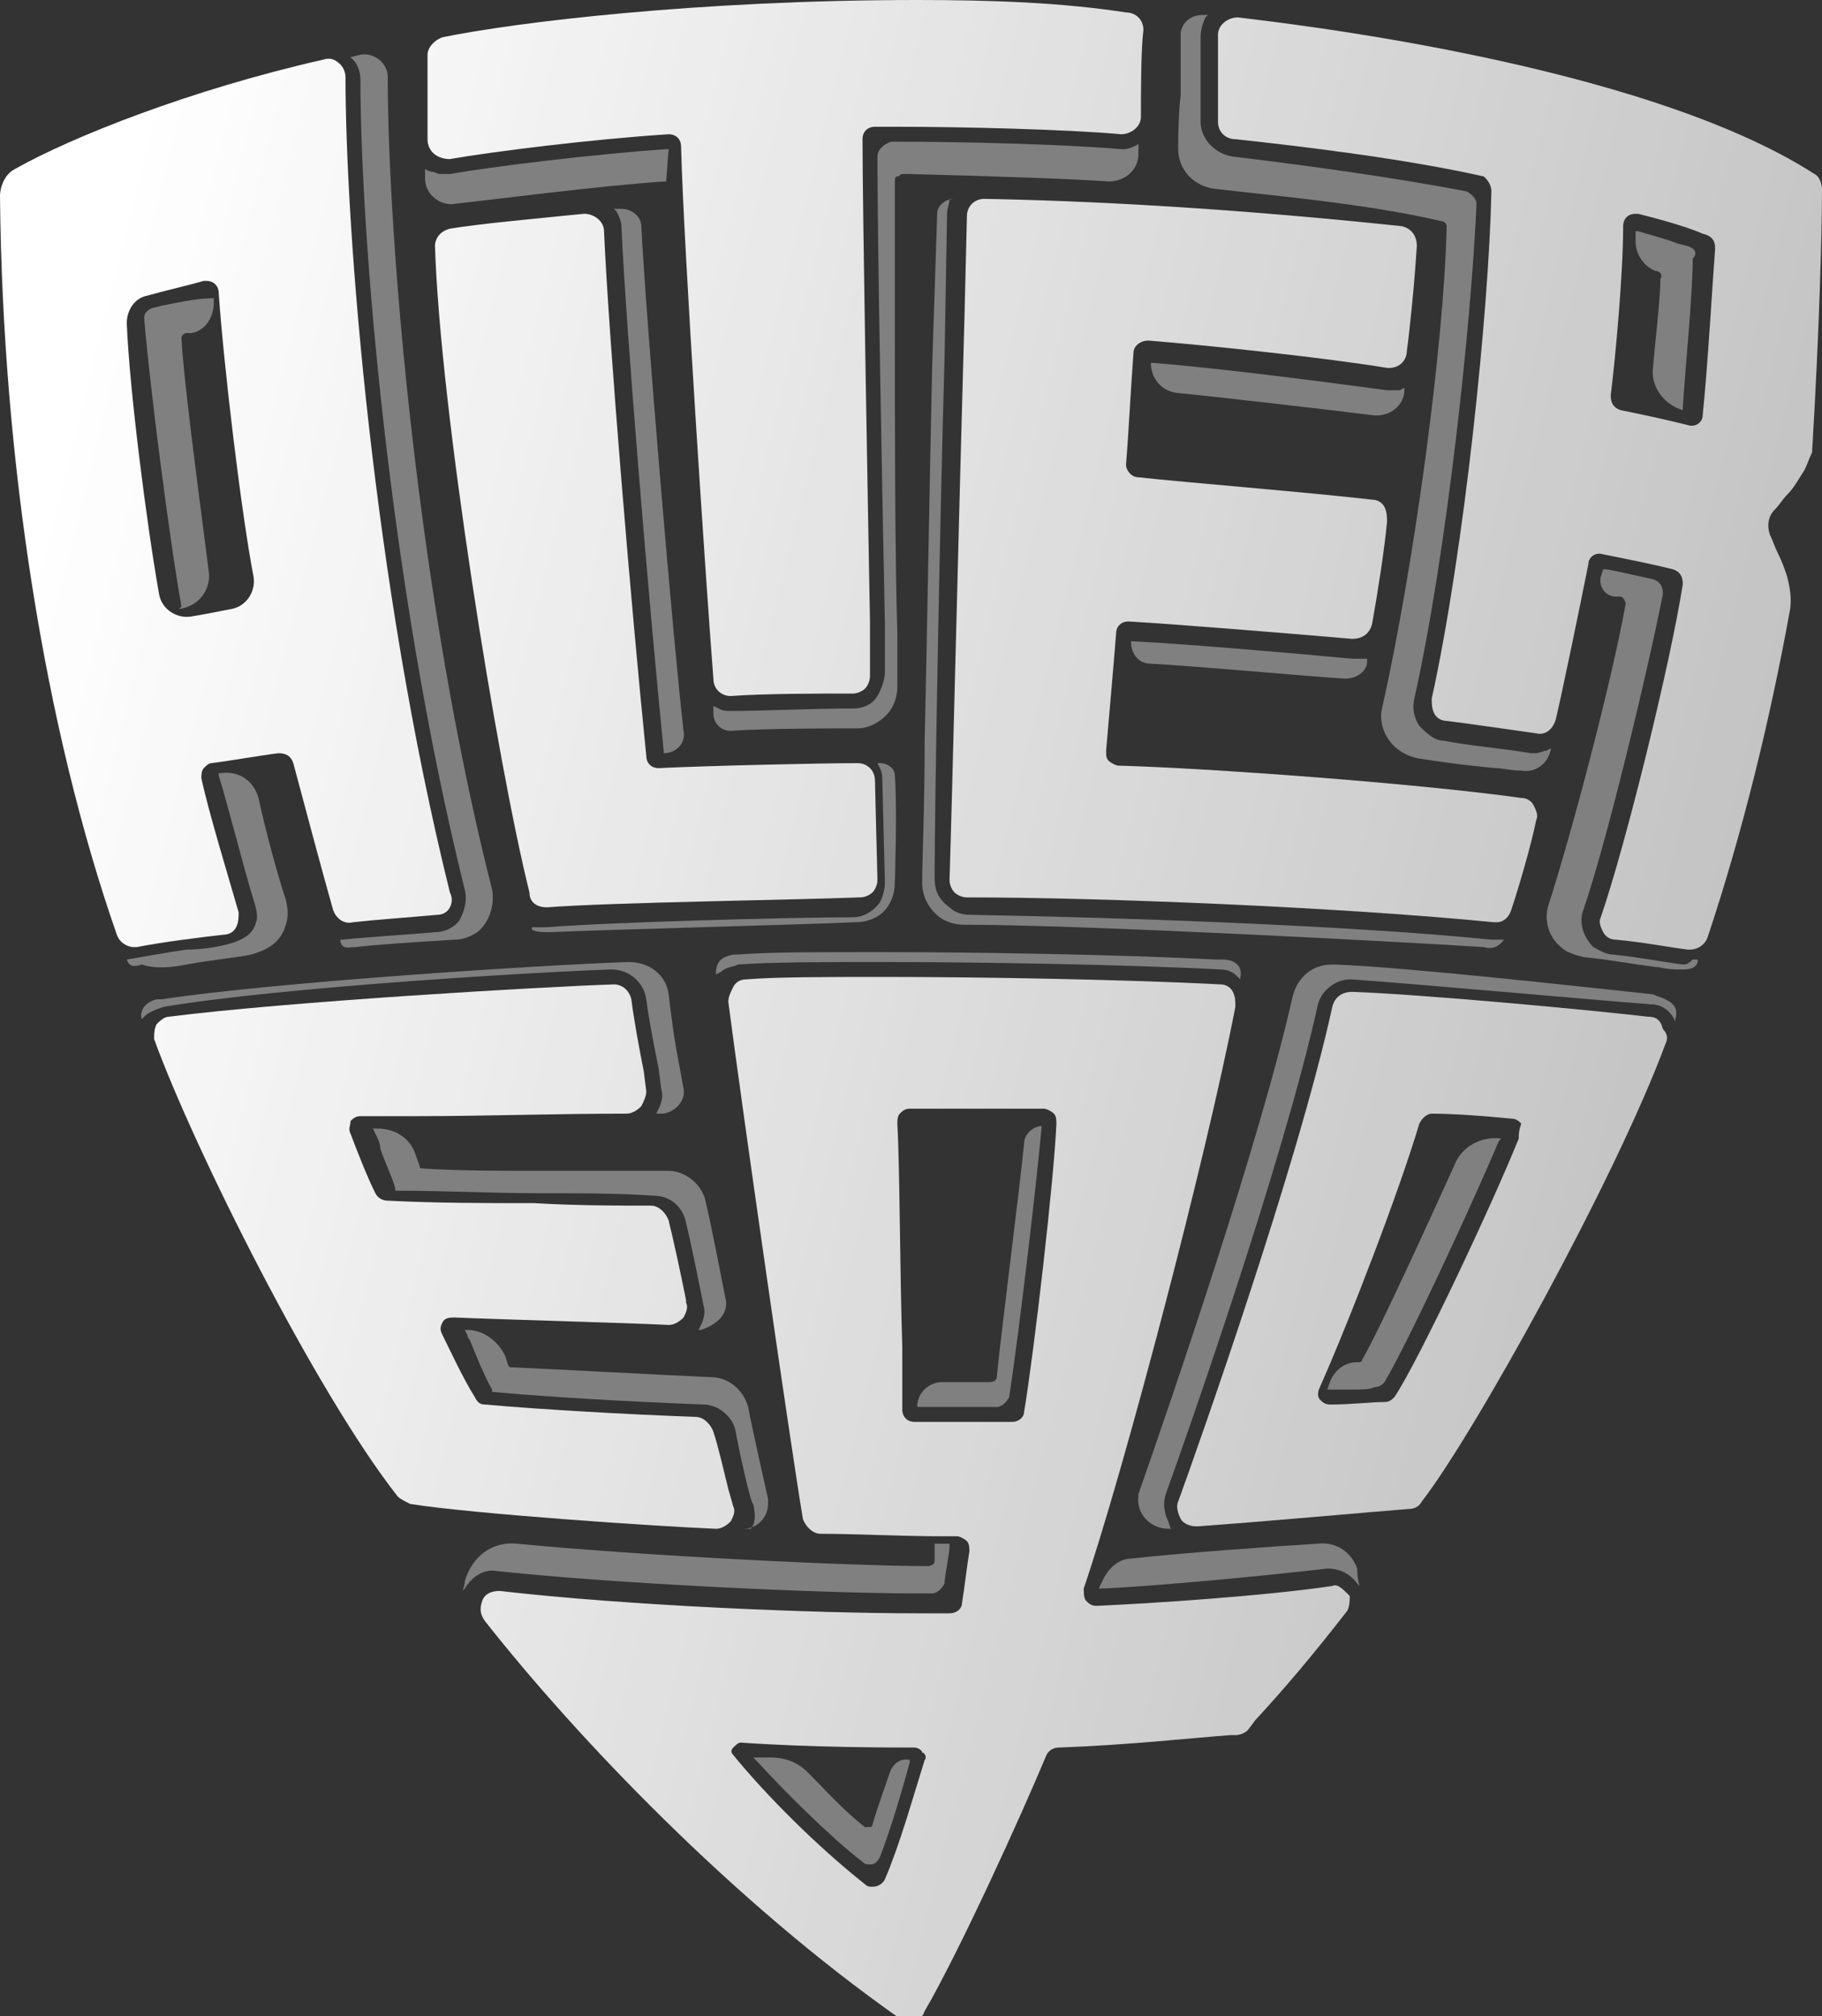 <?xml version="1.0" encoding="utf-8"?>
<!-- Generator: Adobe Illustrator 19.2.1, SVG Export Plug-In . SVG Version: 6.00 Build 0)  -->
<svg version="1.1" id="Layer_1" xmlns="http://www.w3.org/2000/svg" xmlns:xlink="http://www.w3.org/1999/xlink" x="0px" y="0px"
	 viewBox="0 0 73.3 81.1" style="enable-background:new 0 0 73.3 81.1;" xml:space="preserve">
<rect x="0" y="0" width="73.3" height="81.1" fill="#333333" stroke="none"/>
<style type="text/css">
	.st0{fill:#234563;}
	.st1{fill:#808080;}
	.st2{fill:url(#SVGID_1_);}
	.st3{fill:url(#SVGID_2_);}
	.st4{fill:url(#SVGID_3_);}
	.st5{fill:url(#SVGID_4_);}
	.st6{fill:url(#SVGID_5_);}
	.st7{fill:url(#SVGID_6_);}
	.st8{fill:url(#SVGID_7_);}
	.st9{fill:url(#SVGID_8_);}
</style>
<g>
	<polygon class="st0" points="61.9,31 61.9,31 61.9,31 	"/>
	<g>
		<path class="st1" d="M26.8,6c-2.9,0.2-7,0.7-8.7,1c-0.1,0-0.3,0-0.4,0c-0.1,0-0.2-0.1-0.4-0.1l-0.2-0.1c0,0,0,0.2,0,0.4
			c0,0.6,0.6,1.1,1.2,1c1.8-0.2,5.6-0.7,8.4-0.9l0.1,0L26.9,6L26.8,6z"/>
		<path class="st1" d="M7.5,38.8c1.1-0.2,2.2-0.3,2.6-0.4c0.7-0.2,1.2-0.5,1.4-1.2c0.1-0.3,0.1-0.6,0-1c-0.3-0.9-0.8-2.7-1.1-4.1
			c-0.2-0.7-0.8-1.1-1.5-1l-0.1,0l0,0.1c0.4,1.3,1,3.7,1.4,5c0.1,0.3,0.2,0.7,0.1,0.9c-0.1,0.4-0.4,0.7-1.2,0.9
			c-0.4,0.1-1,0.2-1.6,0.2c-0.7,0.1-2.4,0.4-2.4,0.4c0.1,0.3,0.3,0.3,0.6,0.2C6.3,39,7,38.9,7.5,38.8z"/>
		<path class="st1" d="M14.5,3.2c0,6,1.1,20.1,4.2,32.6c0.1,0.4,0,0.8-0.2,1.2c-0.2,0.3-0.6,0.5-1,0.5c-1.1,0.1-2.8,0.2-3.7,0.3
			l-0.1,0l0,0.1c0.1,0.3,0.3,0.2,0.6,0.2c0.8-0.1,2.4-0.2,4-0.3c0.3,0,0.6-0.1,0.9-0.3c0.5-0.4,0.7-1.1,0.6-1.7
			c-3-11.8-4.2-26.2-4.2-32.7c0,0,0,0,0,0c0-0.6-0.6-1-1.1-0.9l-0.4,0.1l0.1,0.1C14.4,2.6,14.5,2.9,14.5,3.2z"/>
		<path class="st1" d="M25.8,9.1c0-0.4-0.4-0.7-0.8-0.7l-0.3,0l0.1,0.1c0.1,0.2,0.2,0.4,0.2,0.6c0.2,4.4,1.1,15.1,1.7,21.1l0,0.1
			c0.5,0,0.9-0.4,0.8-0.9C27.1,26,26,13,25.8,9.1C25.8,9.2,25.8,9.1,25.8,9.1z"/>
		<path class="st1" d="M22.1,37.5c2.2-0.1,10.1-0.3,12.3-0.4c0.4,0,0.7-0.1,1-0.3c0.4-0.3,0.6-0.8,0.6-1.3c0,0,0.1-3,0-4.3
			c0-0.3-0.3-0.5-0.6-0.5h-0.1l0.1,0.2c0.1,0.2,0.1,0.4,0.1,0.6l0.1,4c0,0.3-0.1,0.6-0.2,0.8c-0.3,0.4-0.7,0.6-1.1,0.6
			c-2.5,0-9.8,0.2-12.3,0.4l-0.1,0c-0.1,0-0.2,0-0.3,0l-0.2,0l0,0.1C21.6,37.5,21.8,37.5,22.1,37.5z"/>
		<path class="st1" d="M34.3,28.5c-1.6,0-3.6,0.1-4.8,0.1l-0.1,0c-0.2,0-0.3,0-0.5-0.1l-0.2-0.1l0,0.3c0,0.4,0.3,0.7,0.7,0.7
			c1.4-0.1,4.2-0.1,5.1-0.1c0.5,0,1-0.3,1.3-0.7c0.2-0.3,0.3-0.6,0.3-1l0-2.1c-0.1-3.3-0.1-8.6-0.1-12.8c0-2.2,0-4.2,0-5.4
			c0-0.1,0-0.2,0.1-0.2C36.2,7.1,36.2,7,36.3,7l0.3,0c3.8,0.1,6.6,0.2,8,0.3c0.7,0,1.2-0.5,1.2-1.1l0-0.4l-0.2,0.1
			C45.6,5.9,45.4,6,45.2,6l-0.1,0c-2.3-0.2-6.5-0.3-8.9-0.3l-0.3,0c-0.1,0-0.3,0.1-0.4,0.2c-0.1,0.1-0.2,0.2-0.2,0.4
			c0,3.6,0.2,13.9,0.3,18.8l0,1.9c0,0.3-0.1,0.6-0.2,0.8C35.2,28.3,34.8,28.5,34.3,28.5z"/>
		<path class="st1" d="M47.4,6c0,0.8,0.6,1.5,1.5,1.6C51.5,7.9,55,8.2,58,8.9c0.1,0,0.2,0.1,0.2,0.2c-0.1,4.7-1.3,13.6-2.6,19.4
			c-0.1,0.4,0,0.9,0.3,1.3c0.3,0.4,0.7,0.6,1.1,0.7c0.6,0.1,2,0.3,3.2,0.4c0.2,0,0.6,0.1,1,0.1c0.6,0.1,1.1-0.3,1.2-0.9l-0.2,0.1
			c-0.1,0-0.3,0.1-0.4,0.1c-0.1,0-0.1,0-0.2,0c-1.2-0.2-2.5-0.3-3.5-0.5c-0.4,0-0.7-0.3-1-0.6c-0.2-0.3-0.3-0.7-0.2-1.1
			c1.3-5.8,2.3-15.2,2.5-19.9c0-0.2-0.2-0.4-0.4-0.5c-3.1-0.6-6.9-1.1-9.4-1.4c-0.7-0.1-1.3-0.7-1.3-1.4c0-0.9,0-2.2,0-3.4
			c0-0.3,0.1-0.6,0.2-0.8l0.1-0.1l-0.2,0c-0.4,0-0.8,0.2-0.9,0.7c0,0.1,0,0.2,0,0.3c0,0.5,0,1.4,0,2.2C47.4,4.7,47.4,5.6,47.4,6z"/>
		<path class="st1" d="M67.7,38.8c-0.8-0.1-1.8-0.3-2.8-0.4c-0.3,0-0.6-0.2-0.8-0.3c-0.4-0.4-0.6-1-0.4-1.5
			c0.9-2.6,2.5-9.2,3.2-12.7c0-0.3-0.1-0.5-0.4-0.6c-0.5-0.1-1.3-0.3-1.9-0.4l-0.1,0l-0.1,0.3C64.3,23.6,64.6,24,65,24c0,0,0,0,0,0
			l0.2,0c0.1,0,0.2,0.2,0.2,0.3c-0.6,3.3-2.2,9.3-3.1,12.1c-0.2,0.6,0,1.3,0.5,1.7c0.2,0.2,0.5,0.3,0.9,0.4c1,0.1,2.1,0.3,2.9,0.4
			l0.1,0c0.4,0.1,0.7,0.1,0.9,0.1c0.3,0,0.6,0,0.7-0.3l0-0.1l-0.2,0C67.9,38.8,67.8,38.8,67.7,38.8z"/>
		<path class="st1" d="M67.9,9.9l-0.4-0.1c-0.5-0.2-1.3-0.4-1.6-0.5l-0.1,0l0,0.4c0,0.5,0.3,1,0.8,1.2c0,0,0,0,0,0
			c0.2,0,0.3,0.2,0.2,0.3c0,0.8-0.2,2.4-0.3,3.6c-0.1,0.8,0.5,1.5,1.2,1.7l0-0.1c0.1-1.6,0.4-4.6,0.4-6C68.3,10.2,68.2,10,67.9,9.9z
			"/>
		<path class="st1" d="M24.6,39L24.6,39c0.7,0,1.3,0.5,1.4,1.2c0.1,0.8,0.3,1.8,0.5,2.8l0.1,0.8c0.1,0.3,0,0.6-0.1,0.8l-0.1,0.2h0.2
			c0.5,0,1-0.5,0.9-1c0,0,0,0,0,0l-0.2-1.1c-0.2-1-0.3-1.9-0.4-2.7c-0.1-0.8-0.8-1.3-1.6-1.3l0,0c-3.2,0.1-14.2,0.8-18.8,1.5
			c-0.1,0-0.1,0-0.2,0c-0.4,0.1-0.7,0.4-0.6,0.8l0.1-0.1c0.2-0.2,0.5-0.3,0.8-0.4C11.4,39.7,21.6,39.1,24.6,39z"/>
		<path class="st1" d="M41.2,46c-0.2,2-0.9,7.4-1.1,9.4c0,0.1-0.1,0.2-0.3,0.2c-0.4,0-1.2,0-1.9,0c-0.5,0-1,0.4-1,1l0.3,0l0.4,0
			c0.8,0,1.7,0,2.5,0c0.2,0,0.4-0.2,0.5-0.4c0.4-2.6,1.1-8.6,1.3-10.8l0-0.1C41.6,45.3,41.2,45.6,41.2,46z"/>
		<path class="st1" d="M35.8,71.3c-0.2,0.6-0.5,1.4-0.7,2.1c0,0.1-0.1,0.1-0.2,0.1c0,0-0.1,0-0.1,0c-0.8-0.6-1.7-1.6-2.3-2.2
			c-0.4-0.4-0.9-0.6-1.5-0.6l-0.7,0l0.2,0.2c1,1.1,2.9,3,4.2,4c0.1,0.1,0.2,0.1,0.3,0.1c0.2,0,0.3-0.1,0.4-0.3
			c0.4-1,0.9-2.7,1.2-3.8l0-0.1C36.2,70.7,35.9,71,35.8,71.3z"/>
		<path class="st1" d="M20,63.2c4.6,0.5,13,0.9,16.9,0.9c0.2,0,0.4,0,0.6,0c0.2,0,0.4-0.2,0.5-0.4c0-0.3,0.2-1.2,0.2-1.5l0-0.1h-0.6
			l0,0.1c0,0.2,0,0.2,0,0.4l0,0.2c0,0.1-0.1,0.2-0.3,0.2c-3,0-11.3-0.4-16.5-0.9c-1-0.1-1.8,0.5-2.1,1.5c0,0.2-0.1,0.4-0.1,0.4
			l0.1-0.1C19,63.4,19.5,63.1,20,63.2z"/>
		<path class="st1" d="M53,62.1c-1.7,0.1-5.8,0.4-7.5,0.6c-0.5,0-0.9,0.4-1.1,0.8l-0.2,0.4l0.2,0c2.2-0.1,6.4-0.5,9-0.8
			c0.5,0,0.9,0.2,1.2,0.6l0.1,0.1c0,0-0.1-0.3-0.1-0.7C54.4,62.5,53.8,62,53,62.1z"/>
		<path class="st1" d="M35.5,38.7c3.9,0,9.8,0.1,13.6,0.3c0.3,0,0.5,0.1,0.7,0.3l0.1,0.1l0-0.1c0.1-0.4-0.2-0.7-0.7-0.7
			c-0.1,0-0.2,0-0.3,0c-3.8-0.2-9.7-0.3-13.6-0.3c-2.4,0-4.4,0-5.6,0.1c-0.1,0-0.1,0-0.2,0c-0.5,0.1-0.7,0.3-0.7,0.8l0,0l0.2-0.1
			c0.2-0.2,0.5-0.2,0.7-0.3C31.1,38.7,33.1,38.7,35.5,38.7z"/>
		<path class="st1" d="M67,40.2c-0.2-0.1-0.3-0.1-0.5-0.2c-2.8-0.3-10-1.1-12.8-1.2l-0.1,0c-0.8,0-1.4,0.5-1.6,1.3
			c-1.3,5.8-4.9,16.3-6.2,20c0,0,0,0.1,0,0.1c-0.1,0.7,0.5,1.3,1.2,1.3l0.1,0L47,61.2c-0.2-0.4-0.2-0.8-0.1-1.1
			c0.8-2.2,4.7-13.3,6.1-19.6c0.1-0.6,0.7-1.1,1.3-1.1l0.1,0c2.8,0.2,9.4,0.8,12,1c0.4,0,0.7,0.2,0.9,0.5l0.1,0.2l0-0.1
			C67.5,40.6,67.4,40.4,67,40.2z"/>
		<path class="st1" d="M58.5,46.9c-1,2.2-3,6.6-3.7,7.8c0,0.1-0.1,0.1-0.2,0.1c-0.5,0-0.9,0.3-1.1,0.8l-0.1,0.3l0.2,0
			c0.2,0,0.5,0,0.8,0c0.4,0,0.7,0,0.9-0.1c0.2,0,0.3-0.1,0.4-0.2c1-1.7,3.5-7.1,4.6-9.7l0.1-0.1C59.6,45.7,58.8,46.1,58.5,46.9z"/>
		<path class="st1" d="M29.2,52.3L29.2,52.3c-0.2-1-0.6-3.1-0.8-3.9c-0.1-0.7-0.8-1.3-1.5-1.3c-1,0-2.5,0-3.9,0l-1.5,0
			c-1.4,0-3.1,0-4.6-0.1c0-0.1-0.1-0.3-0.2-0.6c-0.2-0.6-0.8-1-1.5-1H15l0.1,0.2c0.1,0.2,0.2,0.4,0.2,0.6c0.2,0.6,0.5,1.2,0.6,1.6
			l0,0.1l0.1,0c1.9,0,3.8,0.1,5.6,0.1c1.6,0,3.3,0,4.7,0.1c0.7,0,1.2,0.5,1.3,1.1c0.2,0.8,0.5,2.3,0.7,3.3l0,0
			c0.1,0.3,0,0.6-0.1,0.8l-0.1,0.2h0.1C28.8,53.3,29.3,52.9,29.2,52.3C29.2,52.3,29.2,52.3,29.2,52.3z"/>
		<path class="st1" d="M29.9,61.5c0.6,0,1-0.5,1-1c0-0.1,0-0.1,0-0.2c0,0-0.7-3.1-0.8-3.7c-0.2-0.7-0.8-1.2-1.5-1.2
			c-2.3-0.1-5.8-0.3-8.1-0.4c-0.1-0.1-0.1-0.3-0.2-0.5c-0.3-0.6-0.9-1-1.5-1l-0.1,0l0.1,0.2c0,0,0,0.1,0.1,0.2
			c0.2,0.5,0.6,1.5,0.9,2l0,0.1l0.1,0c2.1,0.2,5.7,0.4,8.4,0.5c0.6,0,1.2,0.5,1.3,1.1c0.1,0.6,0.6,2.9,0.7,2.9
			c0.1,0.4,0.1,0.8-0.1,1L29.9,61.5z"/>
		<path class="st1" d="M60.5,37.8L60.5,37.8l-0.2,0c-0.1,0-0.2,0-0.3,0c-6-0.6-15.4-0.9-21-1c-0.3,0-0.6-0.1-0.8-0.3
			c-0.4-0.3-0.6-0.6-0.6-1.2c0-2.8,0.2-13.9,0.4-20.9l0.1-5.8c0-0.2,0.1-0.4,0.1-0.6L38.4,8h0c-0.4,0-0.7,0.3-0.7,0.6
			c0,0,0,0.1,0,0.1l-0.2,6.1c-0.1,4.5-0.2,10.6-0.3,15c0,2.7-0.1,4.7-0.1,5.7c0,0.5,0.2,1,0.7,1.4c0.3,0.2,0.6,0.3,1,0.3
			c4.8,0,17.8,0.7,20.9,0.9C60,38.2,60.3,38.1,60.5,37.8z"/>
		<path class="st1" d="M54.4,26.5c-2.1-0.2-6.7-0.6-8.8-0.7l-0.1,0c0,0.5,0.3,0.9,0.8,0.9c1.9,0.1,6.2,0.5,7.8,0.6
			c0.5,0,0.9-0.3,0.9-0.7l0-0.1l-0.2,0c-0.1,0-0.2,0-0.3,0C54.5,26.5,54.5,26.5,54.4,26.5z"/>
		<path class="st1" d="M55.8,15.7c-2.2-0.3-6.8-0.9-9.4-1.1l-0.1,0c0,0.6,0.4,1.1,1,1.2c2,0.2,6.3,0.7,7.9,0.9
			c0.7,0.1,1.3-0.4,1.3-1l0-0.1l-0.2,0.1C56.2,15.7,56,15.7,55.8,15.7z"/>
		<path class="st1" d="M7.2,24.5C8,24.4,8.5,23.7,8.4,23c-0.3-2.4-1-7.5-1.1-9.4c0-0.1,0.1-0.2,0.2-0.2c0,0,0.1,0,0.2,0
			c0.6-0.1,0.9-0.7,0.9-1.2l0-0.2l-0.1,0C7.9,12,7,12.2,6.5,12.3l-0.4,0.1c-0.2,0.1-0.3,0.2-0.3,0.4c0.2,2.5,1,8.8,1.5,11.6
			L7.2,24.5z"/>
	</g>
	<g>
		<linearGradient id="SVGID_1_" gradientUnits="userSpaceOnUse" x1="5.39" y1="6.137" x2="74.822" y2="23.561">
			<stop  offset="0" style="stop-color:#FFFFFF"/>
			<stop  offset="1" style="stop-color:#FFFFFF;stop-opacity:0.7"/>
		</linearGradient>
		<path class="st2" d="M18.1,6.4c1.7-0.3,5.7-0.8,8.8-1l0,0c0.3,0,0.5,0.2,0.5,0.5c0.1,4,1,17.6,1.3,21.4c0,0.4,0.3,0.7,0.7,0.7l0,0
			c1.3-0.1,3.6-0.1,4.9-0.1c0.2,0,0.4-0.1,0.5-0.2c0.1-0.1,0.2-0.3,0.2-0.5l0-2.2c-0.1-5.4-0.3-16.6-0.3-19.4c0-0.3,0.2-0.5,0.5-0.5
			c0.3,0,0.6,0,1,0c2.4,0,6.7,0.1,8.9,0.3c0.4,0,0.8-0.3,0.8-0.7c0-1,0-2.7,0.1-3.5c0-0.4-0.3-0.7-0.7-0.7C42.7,0.1,39.9,0,36.9,0
			c-8.8,0-16.2,0.9-19.1,1.5c-0.3,0.1-0.6,0.4-0.6,0.7c0,1.6,0,2.7,0,3.4C17.2,6.1,17.6,6.4,18.1,6.4z"/>
		<linearGradient id="SVGID_2_" gradientUnits="userSpaceOnUse" x1="-4.079" y1="43.868" x2="65.354" y2="61.292">
			<stop  offset="0" style="stop-color:#FFFFFF"/>
			<stop  offset="1" style="stop-color:#FFFFFF;stop-opacity:0.7"/>
		</linearGradient>
		<path class="st3" d="M28.8,61.5c0.2,0,0.4-0.1,0.6-0.3c0.1-0.2,0.2-0.4,0.1-0.6l-0.2-0.7c-0.2-0.8-0.4-1.7-0.6-2.3
			c-0.1-0.3-0.4-0.6-0.7-0.6c-2.7-0.1-6.3-0.3-8.5-0.5c-0.2,0-0.3-0.1-0.4-0.3c-0.5-0.8-1-1.9-1.3-2.5c-0.1-0.2-0.1-0.3,0-0.5
			c0.1-0.2,0.3-0.2,0.5-0.2h0c2.4,0.1,6.5,0.2,8.6,0.3c0.2,0,0.4-0.1,0.6-0.3c0.1-0.2,0.2-0.4,0.1-0.6l0-0.1c-0.2-1-0.5-2.4-0.7-3.2
			c-0.1-0.3-0.4-0.6-0.7-0.6c-1.4,0-3,0-4.7-0.1c-1.9,0-4,0-5.9-0.1c-0.2,0-0.4-0.1-0.5-0.3c-0.3-0.6-0.7-1.6-1-2.4
			c-0.1-0.2,0-0.3,0-0.5c0.1-0.1,0.2-0.2,0.4-0.2c0.7,0,1.5,0,2.3,0c2.7,0,5.5-0.1,8.4-0.1c0.2,0,0.4-0.1,0.6-0.3
			c0.1-0.2,0.2-0.4,0.2-0.6l-0.1-0.8c-0.2-1-0.4-2.1-0.5-2.9c-0.1-0.4-0.4-0.6-0.7-0.6h0c-3,0.1-13.2,0.7-17.9,1.3
			c-0.2,0-0.4,0.2-0.5,0.3c-0.1,0.2-0.1,0.4-0.1,0.6c1.6,4.4,6.5,14.2,9.8,18.4c0.1,0.1,0.3,0.2,0.5,0.3
			C19,60.9,26.4,61.4,28.8,61.5L28.8,61.5z"/>
		<linearGradient id="SVGID_3_" gradientUnits="userSpaceOnUse" x1="2.543" y1="17.479" x2="71.976" y2="34.903">
			<stop  offset="0" style="stop-color:#FFFFFF"/>
			<stop  offset="1" style="stop-color:#FFFFFF;stop-opacity:0.7"/>
		</linearGradient>
		<path class="st4" d="M22,36.5C22,36.5,22,36.5,22,36.5c2.6-0.2,10.1-0.3,12.6-0.4c0.2,0,0.4-0.1,0.5-0.2c0.1-0.1,0.2-0.3,0.2-0.5
			l-0.1-4c0-0.4-0.3-0.7-0.7-0.7h0c-1.5,0-5.9,0.1-8,0.2c-0.3,0-0.5-0.2-0.5-0.5c-0.6-5.9-1.5-16.6-1.7-21.1c0-0.4-0.4-0.7-0.8-0.7
			c-2,0.2-4.2,0.4-5.4,0.6c-0.4,0.1-0.6,0.4-0.6,0.7c0.2,6.5,2.5,20.8,3.8,26C21.3,36.3,21.6,36.5,22,36.5z"/>
		<linearGradient id="SVGID_4_" gradientUnits="userSpaceOnUse" x1="3.966" y1="11.808" x2="73.399" y2="29.232">
			<stop  offset="0" style="stop-color:#FFFFFF"/>
			<stop  offset="1" style="stop-color:#FFFFFF;stop-opacity:0.7"/>
		</linearGradient>
		<path class="st5" d="M60.8,36.6c0.3-0.9,0.8-2.6,1-3.6c0.1-0.2,0-0.4-0.1-0.6c-0.1-0.2-0.3-0.3-0.5-0.3
			c-4.3-0.6-12.6-1.2-16.2-1.3c-0.1,0-0.3-0.1-0.4-0.2c-0.1-0.1-0.1-0.2-0.1-0.4c0.1-1.2,0.3-3.4,0.4-4.7c0-0.3,0.2-0.5,0.5-0.5l0,0
			c1.8,0.1,6.7,0.5,9,0.7c0.4,0,0.7-0.2,0.8-0.6c0.2-1.1,0.5-3,0.6-4.1c0-0.2,0-0.4-0.1-0.6c-0.1-0.2-0.3-0.3-0.5-0.3
			c-2.6-0.3-7.6-0.7-9.4-0.9c-0.3,0-0.5-0.3-0.5-0.5c0.1-1.2,0.2-3.2,0.3-4.5c0-0.3,0.3-0.5,0.6-0.5c2.5,0.2,7.2,0.7,9.6,1.1
			c0,0,0.1,0,0.1,0h0c0.4,0,0.7-0.3,0.7-0.7c0.1-0.7,0.3-2.6,0.4-4.2c0-0.4-0.2-0.7-0.6-0.8C50.7,8.5,45,8.1,39.6,8
			c-0.4,0-0.7,0.3-0.7,0.7l-0.1,4.1c-0.2,7-0.5,19.6-0.6,22.6c0,0.2,0.1,0.4,0.2,0.5c0.1,0.1,0.3,0.2,0.5,0.2c5.5,0,15.1,0.4,21.2,1
			c0,0,0,0,0.1,0C60.5,37.1,60.7,36.9,60.8,36.6z"/>
		<linearGradient id="SVGID_5_" gradientUnits="userSpaceOnUse" x1="5.489" y1="5.74" x2="74.922" y2="23.164">
			<stop  offset="0" style="stop-color:#FFFFFF"/>
			<stop  offset="1" style="stop-color:#FFFFFF;stop-opacity:0.7"/>
		</linearGradient>
		<path class="st6" d="M73.3,7.6c0-0.2-0.1-0.5-0.3-0.6c-7-4.5-21.6-6.1-23.2-6.3c-0.4,0-0.8,0.3-0.8,0.7c0,1.2,0,2.6,0,3.5
			c0,0.4,0.3,0.7,0.7,0.7c2.8,0.3,6.9,0.8,10,1.5C59.8,7.2,60,7.4,60,7.7c-0.1,4.8-1.1,14.5-2.4,20.4c0,0.2,0,0.4,0.1,0.6
			c0.1,0.2,0.3,0.3,0.5,0.3c0.8,0.1,2.2,0.3,3.6,0.5c0.4,0.1,0.7-0.2,0.8-0.6c0.3-1.3,0.9-4.2,1.3-6.2c0-0.3,0.3-0.5,0.6-0.4
			c1,0.2,2,0.4,2.8,0.6c0.3,0.1,0.4,0.3,0.4,0.6c-0.5,3.2-2.3,10.5-3.3,13.4c-0.1,0.2,0,0.4,0.1,0.6c0.1,0.2,0.3,0.3,0.5,0.3
			c1.1,0.1,2.1,0.3,2.9,0.4c0,0,0.1,0,0.1,0c0.3,0,0.6-0.2,0.7-0.5c1.4-4.2,2.5-8.7,3.3-13.1c0.1-0.5,0-1-0.1-1.4
			c-0.1-0.3-0.2-0.6-0.4-1c-0.1-0.2-0.2-0.5-0.3-0.7c-0.1-0.3-0.1-0.7,0.2-1c0.2-0.2,0.3-0.4,0.5-0.6c0.3-0.3,0.5-0.7,0.7-1
			c0.1-0.2,0.2-0.5,0.3-0.7C73.2,13.2,73.3,9.2,73.3,7.6z M68.5,16.7c0,0.3-0.3,0.5-0.6,0.4c-0.8-0.2-1.7-0.4-2.7-0.6
			c-0.3-0.1-0.4-0.3-0.4-0.6c0.2-1.6,0.5-4.9,0.5-6.8c0-0.3,0.2-0.5,0.5-0.5c0,0,0.1,0,0.1,0c0.8,0.2,1.9,0.5,2.6,0.8
			C68.9,9.5,69,9.7,69,10C68.9,11.3,68.7,14.8,68.5,16.7z"/>
		<linearGradient id="SVGID_6_" gradientUnits="userSpaceOnUse" x1="-5.196" y1="48.319" x2="64.237" y2="65.743">
			<stop  offset="0" style="stop-color:#FFFFFF"/>
			<stop  offset="1" style="stop-color:#FFFFFF;stop-opacity:0.7"/>
		</linearGradient>
		<path class="st7" d="M53.6,63.8c-2.7,0.4-7.2,0.7-9.5,0.8c-0.2,0-0.3-0.1-0.4-0.2c-0.1-0.1-0.1-0.3-0.1-0.5
			c1.6-4.7,4.9-17.2,6.1-23.4c0-0.2,0-0.4-0.1-0.6c-0.1-0.2-0.3-0.3-0.5-0.3c-3.8-0.2-9.7-0.3-13.5-0.3c-2.4,0-4.4,0-5.6,0.1
			c-0.2,0-0.4,0.1-0.5,0.3c-0.1,0.2-0.2,0.4-0.2,0.6c0.6,4.6,2.5,17.8,3,20.8c0.1,0.3,0.4,0.6,0.7,0.6c1.3,0,3.3,0.1,4.8,0.1
			c0.3,0,0.5,0,0.7,0c0.1,0,0.3,0.1,0.4,0.2c0.1,0.1,0.1,0.3,0.1,0.4c-0.1,0.6-0.2,1.5-0.3,2.1c0,0.2-0.2,0.4-0.5,0.4
			c-0.4,0-0.8,0-1.3,0c-4.1,0-11.6-0.3-16.8-0.9c-0.3,0-0.6,0.1-0.7,0.4c-0.1,0.3-0.1,0.5,0.1,0.8c3.7,4.7,10,11.3,16.7,16
			c0.1,0.1,0.3,0.1,0.4,0.1c0.3,0,0.5-0.1,0.6-0.4c1.4-2.4,3.9-7.9,4.9-10.3c0.1-0.2,0.3-0.3,0.5-0.3c2.8-0.1,5.5-0.4,6.9-0.5l0.2,0
			c0.2,0,0.4-0.1,0.5-0.2l0.3-0.4c1.2-1.3,2.3-2.6,3.7-4.4c0.1-0.2,0.1-0.4,0.1-0.6C54,63.9,53.8,63.7,53.6,63.8z M37.2,70.8
			c-0.5,1.6-1,3.4-1.6,4.8c-0.1,0.2-0.3,0.3-0.5,0.3c-0.1,0-0.2,0-0.3-0.1c-1.9-1.5-4-3.6-5.3-5.2c-0.1-0.1-0.1-0.2,0-0.3
			c0.1-0.1,0.2-0.2,0.3-0.2V70l0,0l0,0.1c2.8,0.2,6.1,0.2,7,0.2c0.1,0,0.3,0.1,0.3,0.2C37.2,70.5,37.3,70.7,37.2,70.8z M41.2,56.8
			c0,0.2-0.2,0.4-0.5,0.4c-0.8,0-2.1,0-3.1,0c-0.3,0-0.6,0-0.8,0c-0.3,0-0.5-0.2-0.5-0.5l0-2.5c-0.1-3.1-0.1-7.3-0.2-9
			c0-0.1,0-0.3,0.1-0.4c0.1-0.1,0.2-0.2,0.4-0.2v-0.1l0,0.1c1.2,0,2.7,0,4,0l1.4,0c0.1,0,0.3,0.1,0.4,0.2c0.1,0.1,0.1,0.3,0.1,0.4
			C42.4,47.5,41.6,54.4,41.2,56.8z"/>
		<linearGradient id="SVGID_7_" gradientUnits="userSpaceOnUse" x1="-2.153" y1="36.193" x2="67.28" y2="53.617">
			<stop  offset="0" style="stop-color:#FFFFFF"/>
			<stop  offset="1" style="stop-color:#FFFFFF;stop-opacity:0.7"/>
		</linearGradient>
		<path class="st8" d="M66.3,40.9c-2.6-0.3-9.1-0.9-11.9-1c-0.4,0-0.7,0.2-0.8,0.6c-1.4,6.4-5.4,17.7-6.2,19.9
			c-0.1,0.2,0,0.5,0.1,0.7c0.1,0.2,0.4,0.3,0.6,0.3c0,0,0,0,0.1,0c2.8-0.2,7.2-0.6,8.5-0.7c0.2,0,0.4-0.1,0.5-0.3
			c2.1-2.7,7.8-13,9.8-18.4c0.1-0.2,0.1-0.4-0.1-0.6C66.8,41,66.6,40.9,66.3,40.9z M61.1,45.8c-1,2.5-4,8.9-5,10.4
			c-0.1,0.1-0.2,0.2-0.4,0.2c-0.5,0-1.4,0.1-2.1,0.1l-0.1,0c-0.2,0-0.3-0.1-0.4-0.2c-0.1-0.1-0.1-0.3,0-0.5c1.2-2.7,3.2-7.9,4-10.6
			c0.1-0.2,0.3-0.4,0.5-0.4l0,0c0.9,0,2.2,0.1,3.2,0.2c0.2,0,0.3,0.1,0.4,0.2C61.1,45.5,61.1,45.6,61.1,45.8z"/>
		<linearGradient id="SVGID_8_" gradientUnits="userSpaceOnUse" x1="2.28" y1="18.526" x2="71.713" y2="35.95">
			<stop  offset="0" style="stop-color:#FFFFFF"/>
			<stop  offset="1" style="stop-color:#FFFFFF;stop-opacity:0.7"/>
		</linearGradient>
		<path class="st9" d="M18.1,35.9C15,23.4,13.9,9.2,13.9,3.1c0-0.2-0.1-0.4-0.2-0.5c-0.2-0.2-0.4-0.3-0.7-0.2
			C7.7,3.6,2.9,5.5,0.6,6.8C0.2,7,0,7.5,0,7.9c0.1,10.6,1.8,21.4,4.7,29.7c0.1,0.3,0.4,0.5,0.7,0.5c0,0,0.1,0,0.1,0
			c1-0.2,2.6-0.4,3.5-0.5c0.2,0,0.4-0.1,0.5-0.3c0.1-0.2,0.1-0.4,0.1-0.6c-0.4-1.4-1.2-4-1.5-5.4c0-0.1,0-0.3,0.1-0.4
			c0.1-0.1,0.2-0.2,0.3-0.2c0.8-0.1,1.9-0.3,2.7-0.4c0.3,0,0.5,0.1,0.6,0.4c0.4,1.5,1.2,4.5,1.6,5.9c0.1,0.3,0.4,0.6,0.8,0.5
			c0.9-0.1,2.3-0.2,3.4-0.3c0.2,0,0.4-0.1,0.5-0.3C18.2,36.3,18.2,36.1,18.1,35.9z M9.3,24.5c-0.5,0.1-1,0.2-1.6,0.3
			c-0.6,0.1-1.2-0.3-1.3-0.9c-0.5-2.8-1.2-8.3-1.3-10.9c0-0.5,0.3-1,0.8-1.1c0.7-0.2,1.6-0.4,2.3-0.6c0,0,0.1,0,0.1,0
			c0.3,0,0.5,0.2,0.5,0.5c0.2,2.9,0.9,8.8,1.4,11.4C10.3,23.8,9.9,24.4,9.3,24.5z"/>
	</g>
</g>
</svg>
